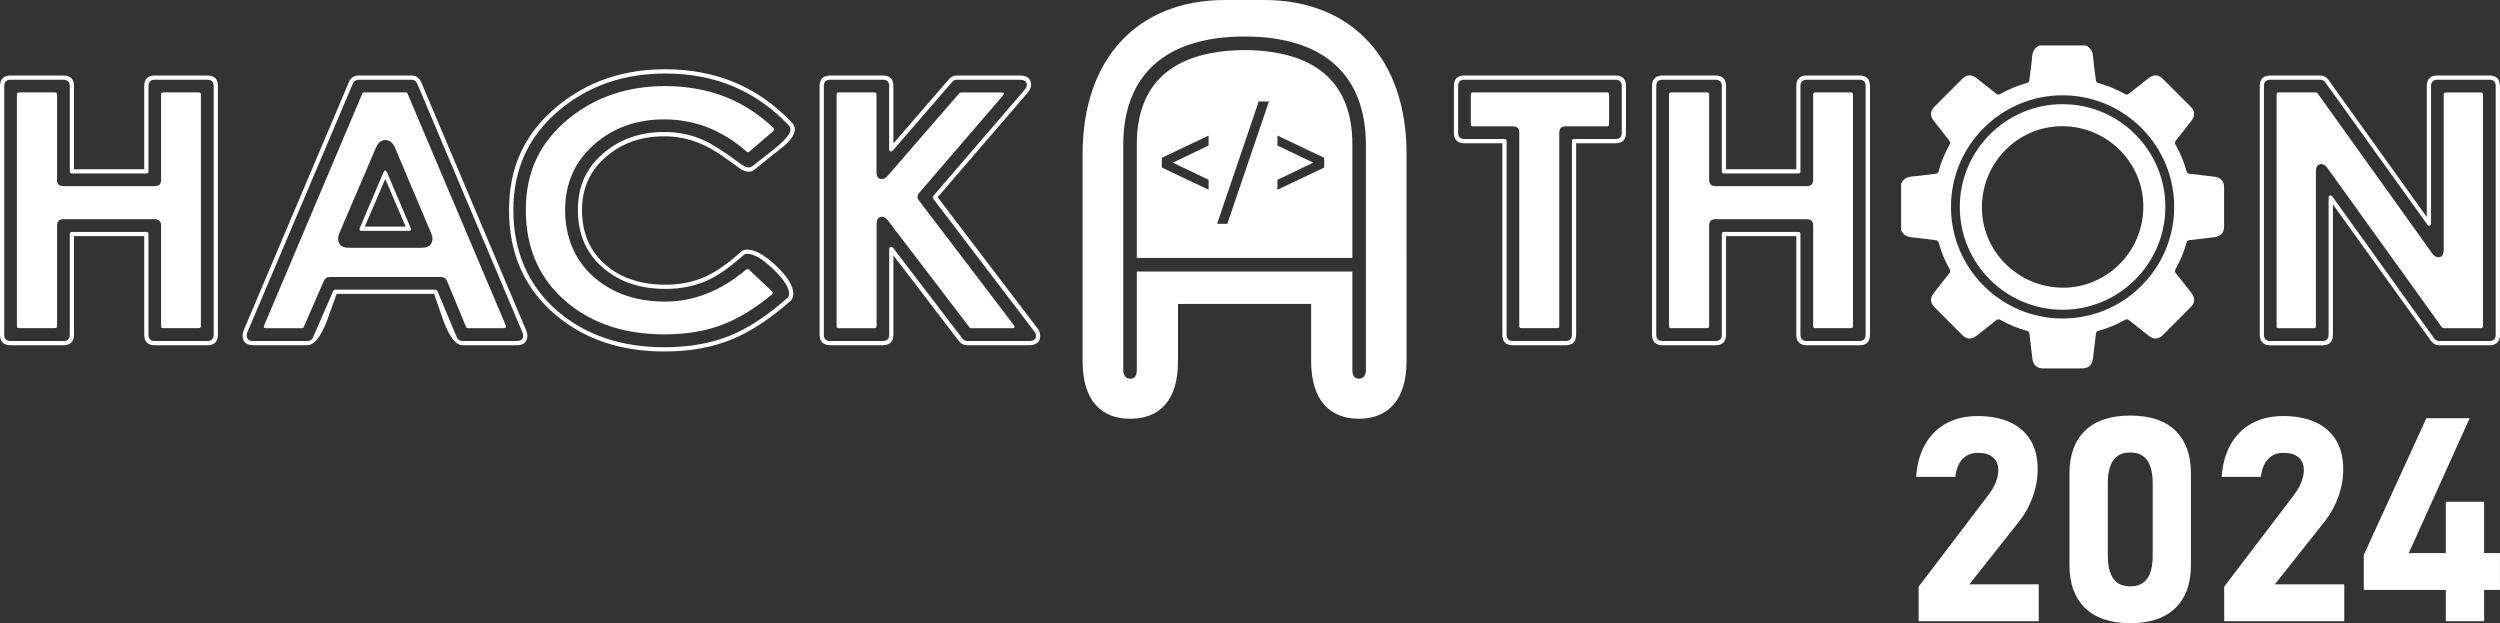 <?xml version="1.0" encoding="UTF-8"?><svg id="Capa_2" xmlns="http://www.w3.org/2000/svg" viewBox="0 0 424.48 105.82"><rect x="0" y="0" width="424.48" height="105.82" fill="#333333" stroke="none"/><defs><style>.cls-1{fill:#fff;stroke-width:0px;}</style></defs><g id="Capa_1-2"><path class="cls-1" d="M12.56,14.63v14.11h11.93v-14.11c0-1.2.59-1.81,1.78-1.81h8.95c1.19,0,1.78.6,1.78,1.81v42.18c0,1.2-.59,1.81-1.78,1.81h-8.95c-1.19,0-1.78-.6-1.78-1.81v-16.72h-11.93v16.72c0,1.2-.6,1.81-1.81,1.81H1.81c-1.2,0-1.81-.6-1.81-1.81V14.63c0-1.2.6-1.81,1.81-1.81h8.95c1.2,0,1.81.6,1.81,1.81ZM11.84,14.63c0-.73-.36-1.09-1.09-1.09H1.81c-.73,0-1.09.36-1.09,1.09v42.18c0,.73.36,1.09,1.09,1.09h8.95c.73,0,1.09-.36,1.09-1.09v-17.06c0-.25.11-.37.34-.37h12.65c.25,0,.37.12.37.37v17.06c0,.73.35,1.09,1.06,1.09h8.95c.71,0,1.06-.36,1.06-1.09V14.63c0-.73-.35-1.09-1.06-1.09h-8.95c-.71,0-1.06.36-1.06,1.09v14.48c0,.23-.12.34-.37.34h-12.65c-.23,0-.34-.11-.34-.34v-14.48ZM3.24,15.69h6.08c.25,0,.37.12.37.37v14.48c0,.71.35,1.06,1.06,1.06h15.51c.73,0,1.09-.35,1.09-1.06v-14.48c0-.25.11-.37.34-.37h6.08c.23,0,.34.12.34.37v39.31c0,.23-.11.34-.34.34h-6.08c-.23,0-.34-.11-.34-.34v-17.06c0-.73-.36-1.09-1.09-1.09h-15.51c-.71,0-1.06.36-1.06,1.09v17.06c0,.23-.12.34-.37.34H3.24c-.25,0-.37-.11-.37-.34V16.06c0-.25.12-.37.37-.37Z"/><path class="cls-1" d="M89.34,56.12c.13.33.2.61.2.86,0,1.09-.61,1.64-1.83,1.64h-9.2c-1.07,0-2.12-1.32-3.15-3.96l-1.66-4.76h-16.54c-.36,1.05-.93,2.62-1.69,4.7-1.07,2.68-2.16,4.01-3.27,4.01h-9.18c-1.22,0-1.83-.54-1.83-1.63,0-.31.06-.59.17-.86L59.24,13.94c.32-.75.88-1.12,1.66-1.12h8.95c.78,0,1.34.37,1.66,1.12l17.84,42.18ZM88.68,56.38l-17.84-42.18c-.19-.44-.53-.66-1-.66h-8.93c-.48,0-.81.22-1,.66l-17.89,42.18c-.08.17-.12.37-.12.6,0,.61.37.92,1.12.92h9.18c.46,0,.78-.22.97-.66l3.41-7.83c.06-.15.17-.23.34-.23h17.03c.15,0,.26.08.32.23l3.27,7.8c.19.46.52.69.97.69h9.2c.75,0,1.12-.31,1.12-.92,0-.17-.05-.37-.15-.6ZM85.87,55.23c.13.33.02.49-.34.49h-6.05c-.17,0-.29-.07-.34-.2l-3.24-7.8c-.19-.46-.53-.69-1-.69h-18.93c-.46,0-.78.22-.98.66l-3.41,7.83c-.08.14-.19.2-.34.2h-6.07c-.34,0-.45-.16-.31-.49L61.5,15.92c.06-.15.17-.23.34-.23h7.05c.15,0,.26.08.32.23l16.66,39.31ZM73.21,39.61l-6.12-14.48c-.38-.9-.93-1.35-1.65-1.35s-1.26.44-1.62,1.32l-6.2,14.48c-.14.31-.21.6-.21.89,0,1.07.61,1.6,1.83,1.6h12.33c1.24,0,1.86-.53,1.86-1.6,0-.25-.07-.53-.22-.86ZM69.73,38.71c.13.33.03.49-.32.49h-8c-.34,0-.45-.16-.32-.49l3.99-9.38c.21-.52.43-.52.66,0l3.99,9.38ZM68.87,38.48l-3.45-8.1-3.48,8.1h6.93Z"/><path class="cls-1" d="M125.8,28.73c-.33-.23-1.28-.92-2.87-2.06-3.23-2.35-6.61-3.53-10.15-3.53-3.84,0-7.08,1.12-9.72,3.35-2.83,2.35-4.24,5.41-4.24,9.18,0,3.98,1.39,7.12,4.16,9.43,2.6,2.16,5.93,3.24,9.98,3.24,2.58,0,4.9-.48,6.97-1.44,1.76-.83,3.72-2.21,5.88-4.15.27-.25.61-.37,1.03-.37,1.36,0,3.01.92,4.95,2.76,1.94,1.84,2.91,3.43,2.91,4.77,0,.5-.17.9-.52,1.21-3.4,3.01-6.67,5.16-9.81,6.46-3.36,1.4-7.22,2.1-11.56,2.1-7.46,0-13.64-2.09-18.55-6.28-5.22-4.45-7.83-10.37-7.83-17.75s2.72-13.07,8.17-17.58c5.08-4.21,11.2-6.31,18.35-6.31,8.64,0,15.81,3.02,21.51,9.06.32.34.49.72.49,1.12,0,.86-.62,1.82-1.86,2.87-.94.73-2.58,2.05-4.93,3.96-.63.52-1.42.51-2.35-.03ZM126.19,28.12c.65.36,1.16.4,1.52.12.76-.6,1.91-1.49,3.43-2.68,1.62-1.28,2.6-2.29,2.95-3.04.21-.46.16-.86-.14-1.2-5.54-5.89-12.54-8.84-20.99-8.84-7,0-12.96,2.05-17.89,6.14-5.28,4.38-7.91,10.05-7.91,17.03s2.52,12.93,7.57,17.23c4.76,4.05,10.79,6.08,18.09,6.08,4.24,0,8.01-.68,11.3-2.04,3.06-1.28,6.25-3.39,9.58-6.34.19-.17.29-.4.29-.69,0-1.05-.88-2.43-2.64-4.13-1.85-1.78-3.35-2.67-4.47-2.67-.25,0-.45.07-.6.2-2.24,2.01-4.25,3.43-6.05,4.27-2.14.99-4.56,1.49-7.25,1.49-4.24,0-7.73-1.16-10.47-3.47-2.92-2.45-4.39-5.75-4.39-9.92s1.47-7.22,4.42-9.72c2.79-2.35,6.22-3.53,10.27-3.53,2.35,0,4.54.45,6.57,1.35,1.53.69,3.38,1.85,5.57,3.48.52.4.94.69,1.26.86ZM131.31,22.25l-4.07,3.5c-.15.13-.31.13-.46,0-4.15-3.65-8.81-5.48-13.99-5.48-4.66,0-8.59,1.39-11.79,4.16-3.36,2.91-5.05,6.65-5.05,11.24s1.66,8.6,4.99,11.47c3.17,2.71,7.18,4.07,12.01,4.07s9.46-1.82,13.76-5.45c.15-.13.32-.12.49.03l3.87,3.67c.21.19.21.37,0,.54-2.92,2.41-5.75,4.13-8.49,5.16-2.81,1.07-6.07,1.61-9.78,1.61-6.69,0-12.2-1.81-16.52-5.42-4.66-3.9-7-9.14-7-15.71s2.45-11.56,7.34-15.54c4.51-3.65,9.95-5.48,16.32-5.48,7.3,0,13.42,2.36,18.35,7.08.19.19.19.37,0,.54Z"/><path class="cls-1" d="M151.69,14.63v9.72l9.43-10.9c.36-.42.81-.63,1.35-.63h10.64c1.3,0,1.95.52,1.95,1.57,0,.48-.2.94-.61,1.4l-15.24,17.7,16.92,22.22c.33.42.49.86.49,1.32,0,1.05-.64,1.58-1.92,1.58h-10.47c-.59,0-1.07-.24-1.43-.72l-11.1-14.51v13.42c0,1.2-.6,1.81-1.81,1.81h-8.92c-1.2,0-1.81-.6-1.81-1.81V14.63c0-1.2.6-1.81,1.81-1.81h8.92c1.2,0,1.81.6,1.81,1.81ZM150.98,14.63c0-.73-.36-1.09-1.09-1.09h-8.92c-.73,0-1.09.36-1.09,1.09v42.18c0,.73.36,1.09,1.09,1.09h8.92c.73,0,1.09-.36,1.09-1.09v-14.48c0-.23.08-.36.24-.4.14-.06.28,0,.42.15l11.75,15.37c.21.3.5.45.86.45h10.45c.8,0,1.2-.28,1.2-.85,0-.28-.12-.58-.37-.88l-17.08-22.43c-.11-.16-.1-.31.01-.47l15.45-17.95c.29-.32.43-.63.43-.92,0-.57-.41-.86-1.23-.86h-10.64c-.33,0-.59.12-.8.38l-10.06,11.62c-.14.15-.28.2-.44.16-.14-.06-.2-.19-.2-.4v-10.67ZM142.4,15.69h6.05c.25,0,.37.12.37.37v13.08c0,.84.29,1.26.86,1.26.38,0,.73-.18,1.03-.54l12.16-14.02c.09-.08.18-.12.26-.14h6.84c.52,0,.6.2.26.59l-14.16,16.46c-.37.44-.37.89,0,1.35l16.03,21.05c.29.39.19.58-.29.58h-6.88c-.11-.02-.21-.06-.29-.11l-13.88-18.18c-.33-.42-.67-.63-1.03-.63-.59,0-.89.43-.89,1.29v17.29c0,.23-.12.34-.37.34h-6.05c-.25,0-.37-.11-.37-.34V16.06c0-.25.12-.37.37-.37Z"/><path class="cls-1" d="M276.08,14.63v7.91c0,1.19-.59,1.78-1.78,1.78h-6.68v32.49c0,1.2-.59,1.81-1.78,1.81h-8.97c-1.19,0-1.78-.6-1.78-1.81V24.32h-6.45c-1.18,0-1.78-.59-1.78-1.78v-7.91c0-1.2.59-1.81,1.78-1.81h25.66c1.19,0,1.78.6,1.78,1.81ZM275.36,14.63c0-.73-.35-1.09-1.06-1.09h-25.66c-.71,0-1.06.36-1.06,1.09v7.91c0,.71.35,1.06,1.06,1.06h6.8c.25,0,.37.12.37.37v32.83c0,.73.35,1.09,1.06,1.09h8.97c.71,0,1.06-.36,1.06-1.09V23.97c0-.25.12-.37.37-.37h7.03c.71,0,1.06-.35,1.06-1.06v-7.91ZM250.07,15.69h22.8c.23,0,.34.12.34.37v5.05c0,.23-.11.34-.34.34h-7.03c-.73,0-1.09.36-1.09,1.09v32.83c0,.23-.11.34-.34.34h-6.11c-.23,0-.34-.11-.34-.34V22.54c0-.73-.36-1.09-1.09-1.09h-6.8c-.23,0-.34-.11-.34-.34v-5.05c0-.25.11-.37.34-.37Z"/><path class="cls-1" d="M293.07,14.63v14.11h11.93v-14.11c0-1.2.59-1.81,1.78-1.81h8.95c1.19,0,1.78.6,1.78,1.81v42.18c0,1.2-.59,1.81-1.78,1.81h-8.95c-1.19,0-1.78-.6-1.78-1.81v-16.72h-11.93v16.72c0,1.2-.6,1.81-1.81,1.81h-8.95c-1.21,0-1.81-.6-1.81-1.81V14.63c0-1.2.6-1.81,1.81-1.81h8.95c1.2,0,1.81.6,1.81,1.81ZM292.35,14.63c0-.73-.36-1.09-1.09-1.09h-8.95c-.73,0-1.09.36-1.09,1.09v42.18c0,.73.36,1.09,1.09,1.09h8.95c.73,0,1.09-.36,1.09-1.09v-17.06c0-.25.12-.37.34-.37h12.64c.25,0,.37.12.37.37v17.06c0,.73.35,1.09,1.06,1.09h8.95c.71,0,1.06-.36,1.06-1.09V14.63c0-.73-.35-1.09-1.06-1.09h-8.95c-.71,0-1.06.36-1.06,1.09v14.48c0,.23-.12.34-.37.34h-12.64c-.23,0-.34-.11-.34-.34v-14.48ZM283.75,15.69h6.08c.25,0,.37.12.37.37v14.48c0,.71.35,1.06,1.06,1.06h15.51c.73,0,1.09-.35,1.09-1.06v-14.48c0-.25.12-.37.34-.37h6.08c.23,0,.34.12.34.37v39.31c0,.23-.12.34-.34.34h-6.08c-.23,0-.34-.11-.34-.34v-17.06c0-.73-.36-1.09-1.09-1.09h-15.51c-.71,0-1.06.36-1.06,1.09v17.06c0,.23-.12.34-.37.34h-6.08c-.25,0-.37-.11-.37-.34V16.06c0-.25.12-.37.37-.37Z"/><path class="cls-1" d="M395.38,13.6l16.67,23.24V14.63c0-1.21.6-1.81,1.81-1.81h8.83c1.18,0,1.78.6,1.78,1.81v42.18c0,1.2-.59,1.81-1.78,1.81h-8.49c-.61,0-1.1-.26-1.46-.77l-16.63-23.14v22.11c0,1.2-.59,1.81-1.78,1.81h-8.83c-1.2,0-1.81-.6-1.81-1.81V14.63c0-1.2.6-1.81,1.8-1.81h8.46c.59,0,1.07.26,1.43.78ZM394.82,13.99c-.21-.3-.5-.45-.86-.45h-8.47c-.73,0-1.09.36-1.09,1.09v42.18c0,.73.36,1.09,1.09,1.09h8.83c.71,0,1.06-.36,1.06-1.09v-23.23c0-.21.08-.34.23-.4.15-.04.29.03.43.21l17.26,24.06c.21.3.51.45.89.45h8.5c.71,0,1.06-.36,1.06-1.09V14.63c0-.73-.35-1.09-1.06-1.09h-8.83c-.73,0-1.09.36-1.09,1.09v23.28c0,.23-.08.36-.23.4-.15.06-.28,0-.4-.18l-17.32-24.14ZM386.93,15.69h6.29c.15.06.25.11.29.16l19.46,27.17c.31.44.66.66,1.06.66.59,0,.89-.43.89-1.29v-26.32c0-.25.12-.37.37-.37h5.96c.23,0,.34.12.34.37v39.31c0,.23-.11.34-.34.34h-6.31c-.15-.04-.26-.09-.32-.14l-19.45-27.06c-.32-.44-.67-.66-1.03-.66-.61,0-.92.43-.92,1.29v26.24c0,.23-.11.34-.34.34h-5.96c-.25,0-.37-.11-.37-.34V16.06c0-.25.12-.37.37-.37Z"/><path class="cls-1" d="M325.77,99.61l11.83-15.55c.54-.7.95-1.41,1.25-2.15.29-.73.44-1.42.44-2.05v-.05c0-.93-.3-1.65-.9-2.16-.6-.51-1.45-.76-2.56-.76s-1.94.35-2.61,1.06c-.66.7-1.07,1.7-1.21,3v.02h-6.66v-.02c.14-2.15.66-4,1.55-5.55.89-1.55,2.1-2.73,3.62-3.54,1.52-.81,3.27-1.22,5.26-1.22,2.15,0,3.99.35,5.51,1.06,1.52.7,2.69,1.73,3.49,3.07.8,1.34,1.2,2.96,1.2,4.86v.02c0,1.56-.27,3.12-.82,4.66-.55,1.54-1.31,2.94-2.29,4.18l-8.49,10.72h11.78v6.26h-20.39v-5.86Z"/><path class="cls-1" d="M354.01,103.22c-1.75-1.73-2.63-4.13-2.63-7.2v-15.67c0-3.1.88-5.5,2.64-7.22,1.76-1.71,4.32-2.57,7.67-2.57s5.93.85,7.68,2.56,2.63,4.12,2.63,7.23v15.67c0,3.1-.88,5.5-2.64,7.22-1.76,1.72-4.32,2.57-7.67,2.57s-5.93-.87-7.68-2.6ZM364.59,98.22c.62-.89.92-2.18.92-3.85v-12.35c0-1.67-.31-2.96-.92-3.85-.62-.89-1.58-1.34-2.89-1.34s-2.28.45-2.89,1.34c-.62.89-.92,2.18-.92,3.85v12.35c0,1.68.31,2.96.92,3.85.62.89,1.58,1.34,2.89,1.34s2.28-.45,2.89-1.34Z"/><path class="cls-1" d="M377.65,99.61l11.83-15.55c.54-.7.95-1.41,1.25-2.15.29-.73.44-1.42.44-2.05v-.05c0-.93-.3-1.65-.9-2.16-.6-.51-1.45-.76-2.56-.76s-1.94.35-2.61,1.06c-.66.7-1.07,1.7-1.21,3v.02h-6.66v-.02c.14-2.15.66-4,1.55-5.55.89-1.55,2.1-2.73,3.62-3.54,1.52-.81,3.27-1.22,5.26-1.22,2.15,0,3.99.35,5.51,1.06,1.52.7,2.69,1.73,3.49,3.07.8,1.34,1.2,2.96,1.2,4.86v.02c0,1.56-.27,3.12-.82,4.66-.55,1.54-1.31,2.94-2.29,4.18l-8.49,10.72h11.78v6.26h-20.39v-5.86Z"/><path class="cls-1" d="M401.36,94.2l10.62-23.19h7.35l-10.34,22.9h15.48v6.26h-23.12v-5.97ZM415.28,85.19h6.5v20.29h-6.5v-20.29Z"/><path class="cls-1" d="M214.62,0h-6.6c-14.9,0-24.2,10-24.2,26.1v35.2c0,6.9,3.3,9.8,8.1,9.8s8.1-2.9,8.1-9.8v-9.7h22.6v9.7c0,6.9,3.4,9.8,8.1,9.8s8.1-2.9,8.1-9.8V26.1c0-16.1-9.3-26.1-24.2-26.1ZM231.92,62.8c0,.9-.4,1.5-1.2,1.5s-1.1-.6-1.1-1.5v-16.7h-36.6v16.7c0,.9-.3,1.5-1.1,1.5s-1.2-.6-1.2-1.5V24.6c0-11.7,7-18.4,20.6-18.4s20.6,6.7,20.6,18.4v38.2Z"/><path class="cls-1" d="M211.32,8.5c-12.5.1-18.3,5.9-18.3,16v19.3h36.6v-19.3c0-10.1-5.8-15.9-18.3-16ZM205.21,24.71l-6.07,2.91,6.07,2.91v1.69l-7.94-3.77v-1.66l7.94-3.77v1.69ZM208.39,38h-1.74l7.07-20.77h1.74l-7.07,20.77ZM224.84,28.45l-7.94,3.77v-1.69l6.07-2.91-6.07-2.91v-1.69l7.94,3.77v1.66Z"/><path class="cls-1" d="M377.63,31.83c0-1.1-.58-1.71-1.66-1.83-1.4-.16-2.8-.35-4.2-.5-.29-.03-.43-.13-.51-.42-.44-1.58-1.06-3.1-1.88-4.53-.16-.28-.11-.47.08-.71.9-1.11,1.77-2.24,2.65-3.36.62-.8.58-1.62-.14-2.35-1.58-1.6-3.17-3.19-4.77-4.77-.71-.71-1.54-.75-2.35-.12-1.13.88-2.25,1.76-3.36,2.65-.24.2-.43.23-.71.07-1.42-.8-2.91-1.42-4.48-1.85-.31-.09-.42-.23-.45-.55-.14-1.29-.36-2.58-.45-3.88-.07-.9-.4-1.56-1.22-1.96h-7.93c-.82.4-1.15,1.06-1.22,1.96-.1,1.3-.32,2.58-.46,3.87-.03.31-.13.46-.45.55-1.57.43-3.07,1.05-4.48,1.85-.3.17-.5.12-.75-.09-1.1-.88-2.21-1.75-3.32-2.61-.83-.65-1.64-.61-2.39.13-1.58,1.57-3.16,3.15-4.73,4.73-.74.74-.78,1.55-.13,2.39.86,1.11,1.73,2.22,2.61,3.32.21.26.26.45.09.75-.81,1.41-1.42,2.91-1.85,4.48-.09.31-.24.42-.55.45-1.29.14-2.58.36-3.87.45-.91.07-1.56.41-1.96,1.22v7.93c.4.82,1.05,1.15,1.96,1.22,1.3.1,2.58.32,3.88.46.31.03.46.13.55.45.43,1.57,1.05,3.07,1.85,4.48.15.27.14.46-.06.71-.9,1.11-1.77,2.24-2.65,3.36-.64.82-.59,1.64.15,2.39,1.56,1.57,3.12,3.14,4.69,4.7.77.77,1.57.82,2.43.15,1.11-.87,2.22-1.73,3.32-2.62.27-.22.47-.23.76-.07,1.4.79,2.88,1.41,4.44,1.83.33.09.45.25.48.58.15,1.38.33,2.76.49,4.14.12,1.09.74,1.67,1.83,1.67,2.21,0,4.43,0,6.64,0,1.09,0,1.69-.58,1.82-1.68.16-1.4.35-2.8.5-4.2.03-.3.16-.42.43-.5,1.59-.44,3.1-1.06,4.53-1.87.26-.15.44-.11.66.07,1.11.89,2.24,1.77,3.36,2.65.83.65,1.65.6,2.39-.13,1.58-1.57,3.16-3.15,4.73-4.74.74-.74.78-1.55.13-2.39-.87-1.11-1.73-2.22-2.62-3.32-.21-.26-.26-.45-.09-.75.81-1.41,1.42-2.91,1.86-4.48.08-.27.19-.4.5-.43,1.4-.15,2.8-.34,4.2-.5,1.12-.13,1.68-.73,1.68-1.87,0-2.2,0-4.39,0-6.59ZM350.21,54.08c-10.45,0-18.95-8.5-18.95-18.95s8.5-18.95,18.95-18.95,18.95,8.5,18.95,18.95-8.5,18.95-18.95,18.95Z"/><path class="cls-1" d="M350.21,17.69c-9.62,0-17.45,7.83-17.45,17.45s7.83,17.45,17.45,17.45,17.45-7.83,17.45-17.45-7.83-17.45-17.45-17.45ZM350.14,48.84c-7.6-.08-13.74-6.3-13.63-13.81.11-7.6,6.27-13.68,13.78-13.6,7.6.08,13.72,6.28,13.63,13.81-.09,7.58-6.28,13.69-13.78,13.61Z"/></g></svg>